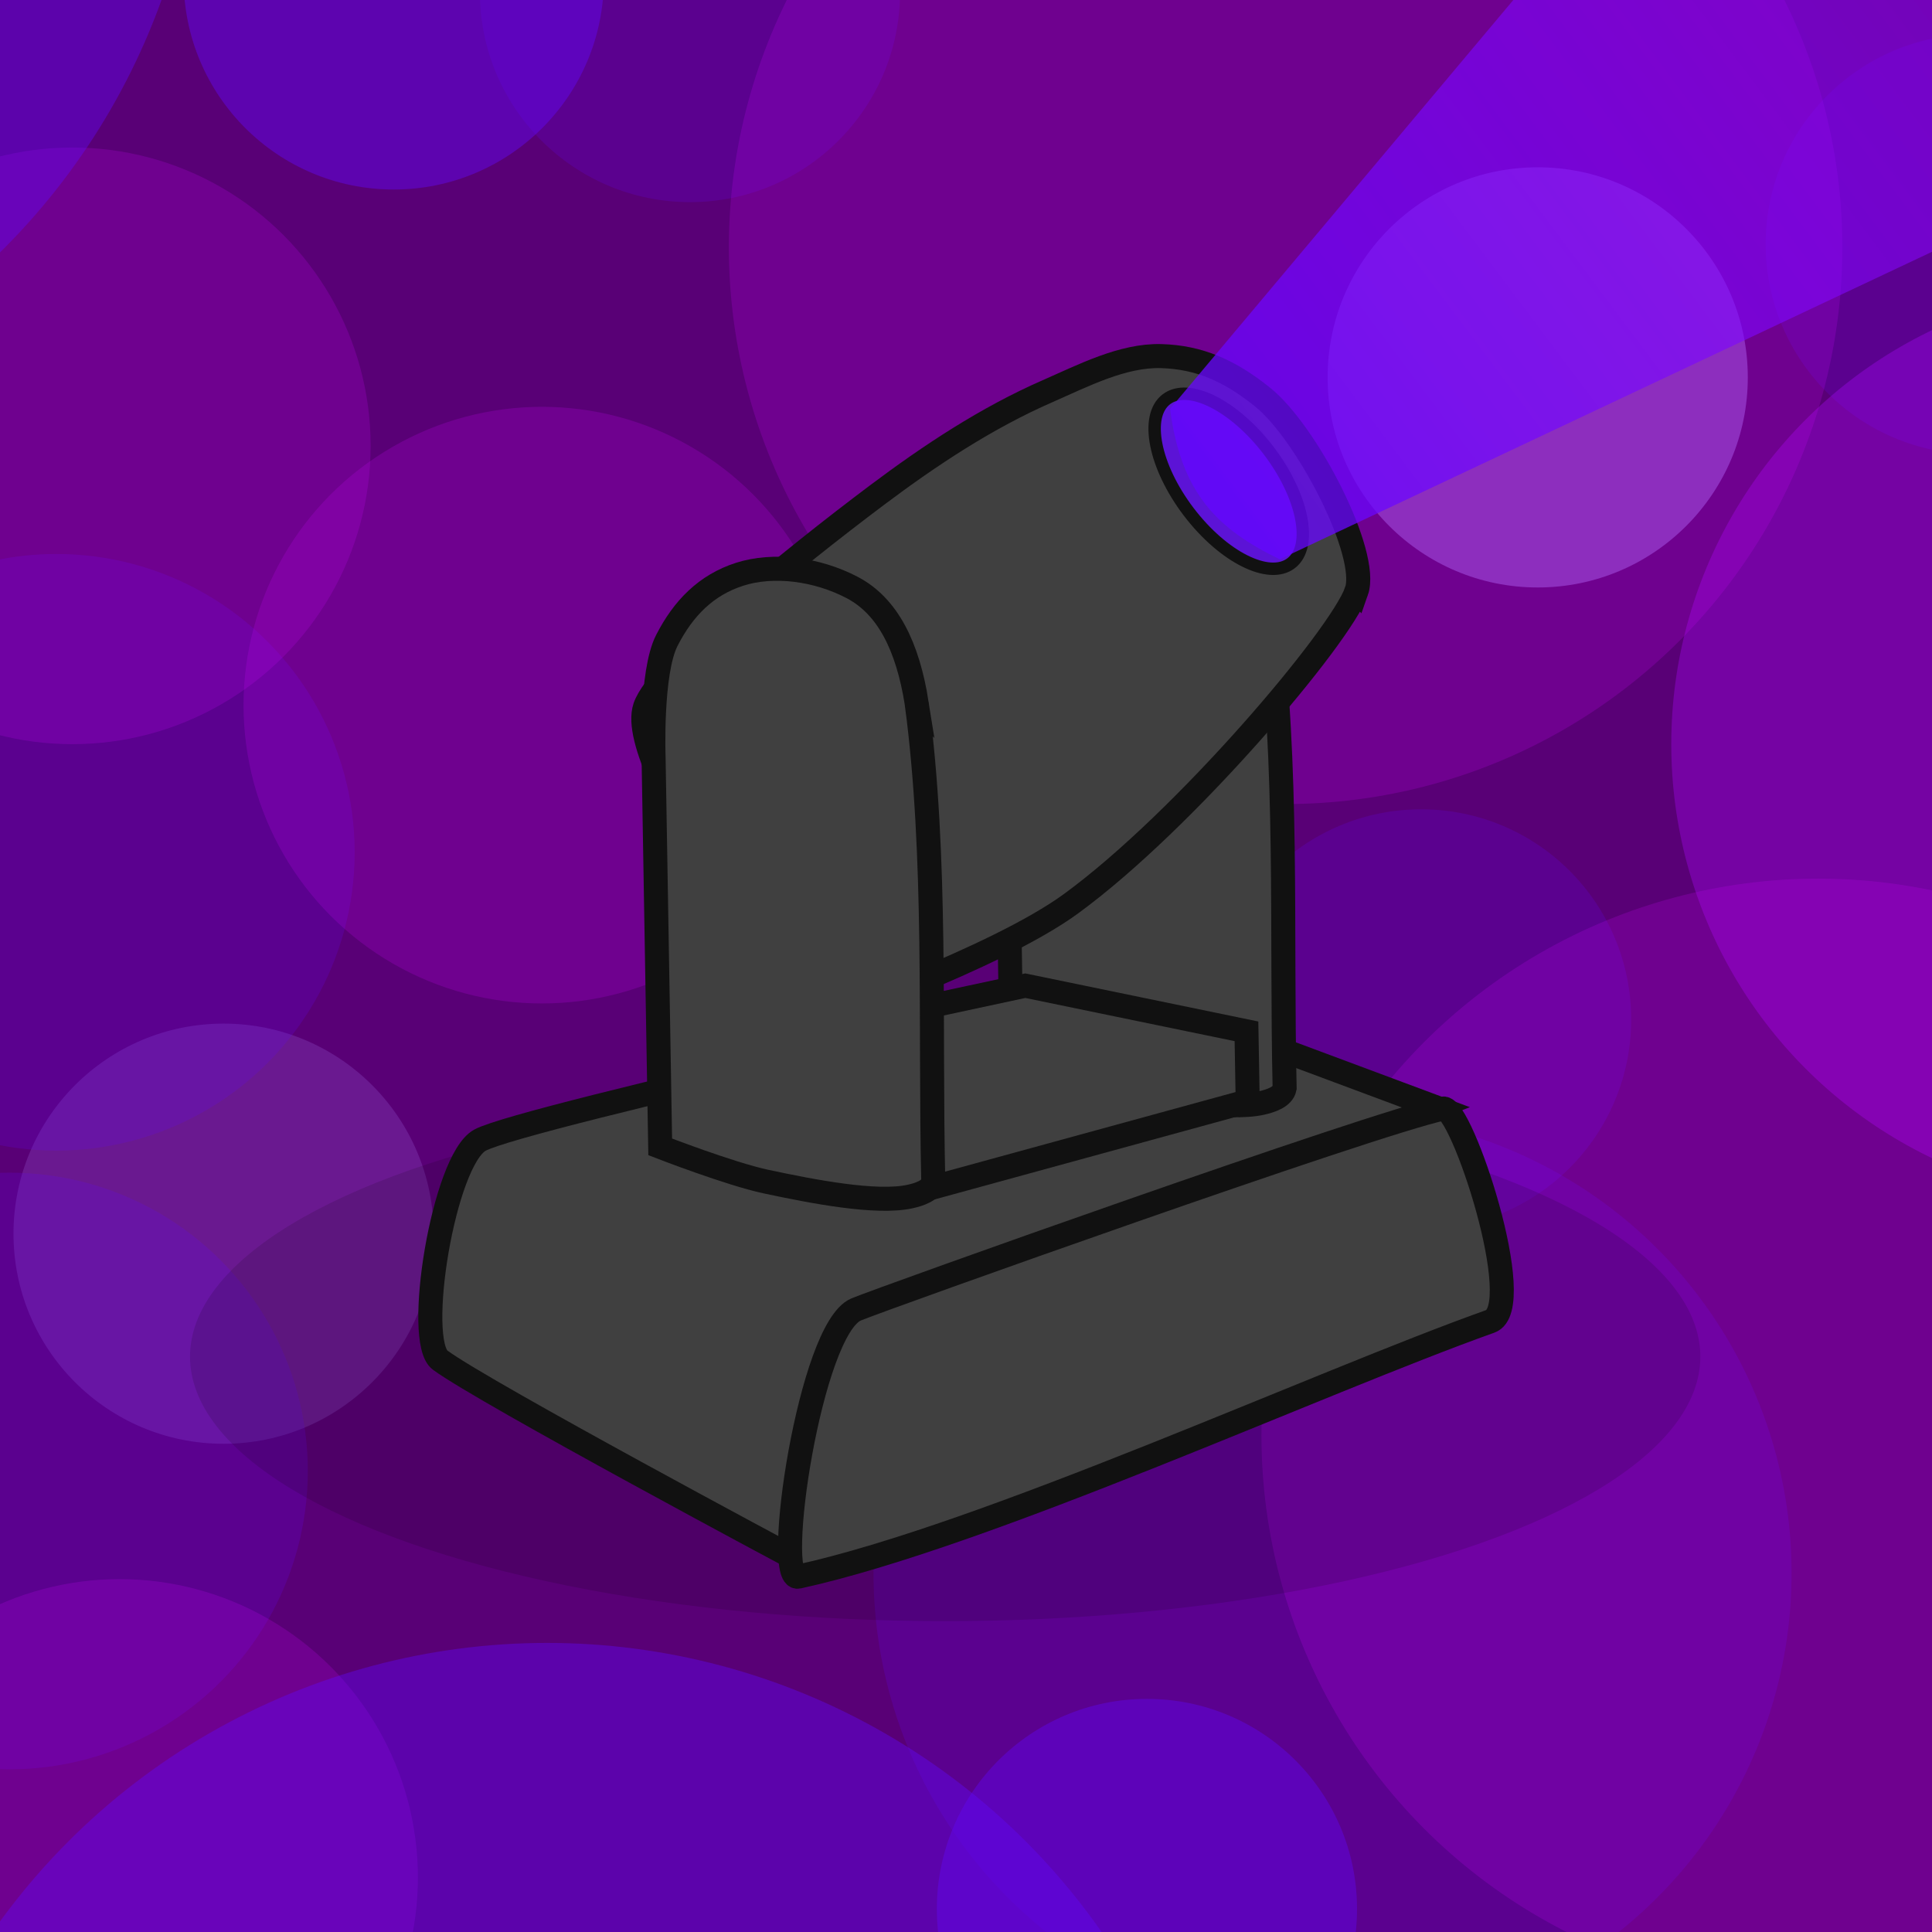 <?xml version="1.0" encoding="UTF-8" standalone="no"?>
<!-- Created with Inkscape (http://www.inkscape.org/) -->

<svg
   xmlns:dc="http://purl.org/dc/elements/1.1/"
   xmlns:cc="http://creativecommons.org/ns#"
   xmlns:rdf="http://www.w3.org/1999/02/22-rdf-syntax-ns#"
   xmlns:svg="http://www.w3.org/2000/svg"
   xmlns="http://www.w3.org/2000/svg"
   xmlns:xlink="http://www.w3.org/1999/xlink"
   xmlns:sodipodi="http://sodipodi.sourceforge.net/DTD/sodipodi-0.dtd"
   xmlns:inkscape="http://www.inkscape.org/namespaces/inkscape"
   version="1.1"
   id="svg928"
   width="466"
   height="466"
   viewBox="0 0 466 466"
   sodipodi:docname="logo.svg"
   inkscape:version="0.92.2 2405546, 2018-03-11"
   inkscape:export-filename="/home/sam/Documents/projects/contributing/synesthesia/branding/logo/logo.png"
   inkscape:export-xdpi="206.00999"
   inkscape:export-ydpi="206.00999">
  <defs
     id="defs932">
    <linearGradient
       id="linearGradient1240"
       inkscape:collect="always">
      <stop
         id="stop1236"
         offset="0"
         style="stop-color:#6407ff;stop-opacity:0.784" />
      <stop
         id="stop1238"
         offset="1"
         style="stop-color:#d807ff;stop-opacity:0" />
    </linearGradient>
    <linearGradient
       id="linearGradient1208"
       inkscape:collect="always">
      <stop
         id="stop1204"
         offset="0"
         style="stop-color:#ff07bf;stop-opacity:1" />
      <stop
         id="stop1206"
         offset="1"
         style="stop-color:#d807ff;stop-opacity:0" />
    </linearGradient>
    <linearGradient
       inkscape:collect="always"
       id="linearGradient1113">
      <stop
         style="stop-color:#d807ff;stop-opacity:1"
         offset="0"
         id="stop1109" />
      <stop
         style="stop-color:#d807ff;stop-opacity:0"
         offset="1"
         id="stop1111" />
    </linearGradient>
    <linearGradient
       inkscape:collect="always"
       xlink:href="#linearGradient1113"
       id="linearGradient1115"
       x1="145.183"
       y1="278.251"
       x2="406.664"
       y2="82.14"
       gradientUnits="userSpaceOnUse" />
    <linearGradient
       inkscape:collect="always"
       xlink:href="#linearGradient1208"
       id="linearGradient1178"
       gradientUnits="userSpaceOnUse"
       x1="145.183"
       y1="278.251"
       x2="406.664"
       y2="82.14" />
    <linearGradient
       inkscape:collect="always"
       xlink:href="#linearGradient1240"
       id="linearGradient1202"
       gradientUnits="userSpaceOnUse"
       x1="145.183"
       y1="278.251"
       x2="406.664"
       y2="82.14" />
    <filter
       style="color-interpolation-filters:sRGB"
       inkscape:label="Blur"
       id="filter1650">
      <feGaussianBlur
         stdDeviation="15 15"
         result="blur"
         id="feGaussianBlur1648" />
    </filter>
    <filter
       style="color-interpolation-filters:sRGB"
       inkscape:label="Blur"
       id="filter1646">
      <feGaussianBlur
         stdDeviation="15 15"
         result="blur"
         id="feGaussianBlur1644" />
    </filter>
    <filter
       style="color-interpolation-filters:sRGB"
       inkscape:label="Blur"
       id="filter1642">
      <feGaussianBlur
         stdDeviation="10 10"
         result="blur"
         id="feGaussianBlur1640" />
    </filter>
    <filter
       style="color-interpolation-filters:sRGB"
       inkscape:label="Blur"
       id="filter1626">
      <feGaussianBlur
         stdDeviation="5 5"
         result="blur"
         id="feGaussianBlur1624" />
    </filter>
    <filter
       style="color-interpolation-filters:sRGB"
       inkscape:label="Blur"
       id="filter1622">
      <feGaussianBlur
         stdDeviation="5 5"
         result="blur"
         id="feGaussianBlur1620" />
    </filter>
    <filter
       style="color-interpolation-filters:sRGB"
       inkscape:label="Blur"
       id="filter1606">
      <feGaussianBlur
         stdDeviation="10 10"
         result="blur"
         id="feGaussianBlur1604" />
    </filter>
    <filter
       style="color-interpolation-filters:sRGB;"
       inkscape:label="Blur"
       id="filter3283">
      <feGaussianBlur
         stdDeviation="15 15"
         result="blur"
         id="feGaussianBlur3281" />
    </filter>
  </defs>
  <sodipodi:namedview
     pagecolor="#ffffff"
     bordercolor="#666666"
     borderopacity="1"
     objecttolerance="10"
     gridtolerance="10"
     guidetolerance="10"
     inkscape:pageopacity="0"
     inkscape:pageshadow="2"
     inkscape:window-width="1916"
     inkscape:window-height="1041"
     id="namedview930"
     showgrid="false"
     inkscape:zoom="0.65779139"
     inkscape:cx="200.42342"
     inkscape:cy="324.58171"
     inkscape:window-x="0"
     inkscape:window-y="37"
     inkscape:window-maximized="0"
     inkscape:current-layer="svg928" />
  <rect
     style="opacity:1;vector-effect:none;fill:#590076;fill-opacity:1;stroke:none;stroke-width:67.559;stroke-linecap:butt;stroke-linejoin:round;stroke-miterlimit:4;stroke-dasharray:none;stroke-dashoffset:0;stroke-opacity:0.784"
     id="rect1248"
     width="466"
     height="466"
     x="-6.3046491e-07"
     y="-9.9999997e-06" />
  <circle
     style="opacity:1;vector-effect:none;fill:#a709f6;fill-opacity:0.353;stroke:none;stroke-width:0.865;stroke-linecap:butt;stroke-linejoin:round;stroke-miterlimit:4;stroke-dasharray:none;stroke-dashoffset:0;stroke-opacity:1;filter:url(#filter1650)"
     id="path864-5-60-6-2-6"
     cx="1401.66"
     cy="-21.49"
     r="50.673"
     transform="matrix(1,0,0,-1,-867.338,11.556)" />
  <circle
     style="opacity:1;vector-effect:none;fill:#6209f6;fill-opacity:0.198;stroke:none;stroke-width:0.865;stroke-linecap:butt;stroke-linejoin:round;stroke-miterlimit:4;stroke-dasharray:none;stroke-dashoffset:0;stroke-opacity:1;filter:url(#filter1650)"
     id="path864-5-60-6-2-6-1"
     cx="746.437"
     cy="-124.866"
     r="50.673"
     transform="matrix(1,0,0,-1,-867.338,11.556)" />
  <circle
     style="opacity:1;vector-effect:none;fill:#c909f6;fill-opacity:0.198;stroke:none;stroke-width:0.865;stroke-linecap:butt;stroke-linejoin:round;stroke-miterlimit:4;stroke-dasharray:none;stroke-dashoffset:0;stroke-opacity:1;filter:url(#filter1650)"
     id="path864-5-60-6-2-6-1-8-4"
     cx="-1399.38"
     cy="365.276"
     r="50.673"
     transform="matrix(-1,0,0,1,-867.338,11.556)" />
  <circle
     style="opacity:1;vector-effect:none;fill:#ae7ffa;fill-opacity:0.444;stroke:none;stroke-width:0.865;stroke-linecap:butt;stroke-linejoin:round;stroke-miterlimit:4;stroke-dasharray:none;stroke-dashoffset:0;stroke-opacity:1;filter:url(#filter1650)"
     id="path864-5-60-6-2-6-1-8-7-3"
     cx="-1238.235"
     cy="79.471"
     r="50.673"
     transform="matrix(-1,0,0,1,-867.338,11.556)" />
  <circle
     style="opacity:1;vector-effect:none;fill:#6209f6;fill-opacity:0.415;stroke:none;stroke-width:0.865;stroke-linecap:butt;stroke-linejoin:round;stroke-miterlimit:4;stroke-dasharray:none;stroke-dashoffset:0;stroke-opacity:1;filter:url(#filter1650)"
     id="path864-5-60-6-2-6-1-8-2-7"
     cx="-1143.98"
     cy="448.889"
     r="50.673"
     transform="matrix(-1,0,0,1,-867.338,11.556)" />
  <circle
     style="opacity:1;vector-effect:none;fill:#ae7ffa;fill-opacity:0.198;stroke:none;stroke-width:0.865;stroke-linecap:butt;stroke-linejoin:round;stroke-miterlimit:4;stroke-dasharray:none;stroke-dashoffset:0;stroke-opacity:1;filter:url(#filter1646)"
     id="path864-5-60"
     cx="921.265"
     cy="-286.012"
     r="50.673"
     transform="matrix(1,0,0,-1,-867.338,11.556)" />
  <circle
     style="opacity:1;vector-effect:none;fill:#6209f6;fill-opacity:0.198;stroke:none;stroke-width:0.865;stroke-linecap:butt;stroke-linejoin:round;stroke-miterlimit:4;stroke-dasharray:none;stroke-dashoffset:0;stroke-opacity:1;filter:url(#filter1646)"
     id="path864-5-60-6-2"
     cx="1343.891"
     cy="-47.334"
     r="50.673"
     transform="matrix(1,0,0,-1,-867.338,11.556)" />
  <circle
     style="opacity:1;vector-effect:none;fill:#6209f6;fill-opacity:0.415;stroke:none;stroke-width:0.865;stroke-linecap:butt;stroke-linejoin:round;stroke-miterlimit:4;stroke-dasharray:none;stroke-dashoffset:0;stroke-opacity:1;filter:url(#filter1646)"
     id="path864-5-60-6-2-6-1-8-2"
     cx="685.628"
     cy="16.516"
     r="50.673"
     transform="matrix(1,0,0,-1,-867.338,11.556)" />
  <circle
     style="opacity:1;vector-effect:none;fill:#6209f6;fill-opacity:0.444;stroke:none;stroke-width:0.865;stroke-linecap:butt;stroke-linejoin:round;stroke-miterlimit:4;stroke-dasharray:none;stroke-dashoffset:0;stroke-opacity:1;filter:url(#filter1646)"
     id="path864-5-60-6-2-6-1-8-2-0"
     cx="962.311"
     cy="16.516"
     r="50.673"
     transform="matrix(1,0,0,-1,-867.338,11.556)" />
  <circle
     style="opacity:1;vector-effect:none;fill:#6209f6;fill-opacity:0.198;stroke:none;stroke-width:0.865;stroke-linecap:butt;stroke-linejoin:round;stroke-miterlimit:4;stroke-dasharray:none;stroke-dashoffset:0;stroke-opacity:1;filter:url(#filter1646)"
     id="path864-5-60-6-2-6-1-8-2-0-2"
     cx="1033.763"
     cy="13.475"
     r="50.673"
     transform="matrix(1,0,0,-1,-867.338,11.556)" />
  <circle
     style="opacity:1;vector-effect:none;fill:#6209f6;fill-opacity:0.198;stroke:none;stroke-width:1.228;stroke-linecap:butt;stroke-linejoin:round;stroke-miterlimit:4;stroke-dasharray:none;stroke-dashoffset:0;stroke-opacity:1;filter:url(#filter1646)"
     id="path864-5-7-6"
     cx="-1543.803"
     cy="62.749"
     r="71.956"
     transform="matrix(-1,0,0,1,-867.338,11.556)" />
  <circle
     style="opacity:1;vector-effect:none;fill:#6209f6;fill-opacity:0.198;stroke:none;stroke-width:0.865;stroke-linecap:butt;stroke-linejoin:round;stroke-miterlimit:4;stroke-dasharray:none;stroke-dashoffset:0;stroke-opacity:1;filter:url(#filter1646)"
     id="path864-5-60-6-5"
     cx="-541.965"
     cy="246.698"
     r="50.673"
     transform="matrix(-1,0,0,1,-867.338,11.556)" />
  <circle
     style="opacity:1;vector-effect:none;fill:#6209f6;fill-opacity:0.198;stroke:none;stroke-width:0.865;stroke-linecap:butt;stroke-linejoin:round;stroke-miterlimit:4;stroke-dasharray:none;stroke-dashoffset:0;stroke-opacity:1;filter:url(#filter1646)"
     id="path864-5-60-6-2-6-1-4"
     cx="-1083.17"
     cy="307.507"
     r="50.673"
     transform="matrix(-1,0,0,1,-867.338,11.556)" />
  <circle
     style="opacity:1;vector-effect:none;fill:#6209f6;fill-opacity:0.444;stroke:none;stroke-width:0.865;stroke-linecap:butt;stroke-linejoin:round;stroke-miterlimit:4;stroke-dasharray:none;stroke-dashoffset:0;stroke-opacity:1;filter:url(#filter1646)"
     id="path864-5-60-6-2-6-1-8-2-0-8"
     cx="-789.764"
     cy="497.537"
     r="50.673"
     transform="matrix(-1,0,0,1,-867.338,11.556)" />
  <circle
     style="opacity:1;vector-effect:none;fill:#6209f6;fill-opacity:0.198;stroke:none;stroke-width:0.865;stroke-linecap:butt;stroke-linejoin:round;stroke-miterlimit:4;stroke-dasharray:none;stroke-dashoffset:0;stroke-opacity:1;filter:url(#filter1646)"
     id="path864-5-60-6-2-6-1-8-2-0-2-6"
     cx="-756.319"
     cy="505.138"
     r="50.673"
     transform="matrix(-1,0,0,1,-867.338,11.556)" />
  <circle
     style="opacity:1;vector-effect:none;fill:#6209f6;fill-opacity:0.198;stroke:none;stroke-width:1.228;stroke-linecap:butt;stroke-linejoin:round;stroke-miterlimit:4;stroke-dasharray:none;stroke-dashoffset:0;stroke-opacity:1;filter:url(#filter1642)"
     id="path864-5"
     cx="869.624"
     cy="-343.253"
     r="71.956"
     transform="matrix(1,0,0,-1,-867.338,11.556)" />
  <circle
     style="opacity:1;vector-effect:none;fill:#6209f6;fill-opacity:0.198;stroke:none;stroke-width:0.865;stroke-linecap:butt;stroke-linejoin:round;stroke-miterlimit:4;stroke-dasharray:none;stroke-dashoffset:0;stroke-opacity:1;filter:url(#filter1642)"
     id="path864-5-60-6"
     cx="1210.11"
     cy="-234.323"
     r="50.673"
     transform="matrix(1,0,0,-1,-867.338,11.556)" />
  <circle
     style="opacity:1;vector-effect:none;fill:#6209f6;fill-opacity:0.198;stroke:none;stroke-width:1.228;stroke-linecap:butt;stroke-linejoin:round;stroke-miterlimit:4;stroke-dasharray:none;stroke-dashoffset:0;stroke-opacity:1;filter:url(#filter1642)"
     id="path864-5-15"
     cx="-880.931"
     cy="194.017"
     r="71.956"
     transform="matrix(-1,0,0,1,-867.338,11.556)" />
  <circle
     style="opacity:1;vector-effect:none;fill:#c909f6;fill-opacity:0.198;stroke:none;stroke-width:1.228;stroke-linecap:butt;stroke-linejoin:round;stroke-miterlimit:4;stroke-dasharray:none;stroke-dashoffset:0;stroke-opacity:1;filter:url(#filter1626)"
     id="path864-5-9"
     cx="884.779"
     cy="-95.982"
     r="71.956"
     transform="matrix(1,0,0,-1,-867.338,11.556)" />
  <circle
     style="opacity:1;vector-effect:none;fill:#c909f6;fill-opacity:0.198;stroke:none;stroke-width:1.228;stroke-linecap:butt;stroke-linejoin:round;stroke-miterlimit:4;stroke-dasharray:none;stroke-dashoffset:0;stroke-opacity:1;filter:url(#filter1626)"
     id="path864-5-1"
     cx="754.038"
     cy="-322.497"
     r="71.956"
     transform="matrix(1,0,0,-1,-867.338,11.556)" />
  <circle
     style="opacity:1;vector-effect:none;fill:#c909f6;fill-opacity:0.198;stroke:none;stroke-width:1.228;stroke-linecap:butt;stroke-linejoin:round;stroke-miterlimit:4;stroke-dasharray:none;stroke-dashoffset:0;stroke-opacity:1;filter:url(#filter1626)"
     id="path864-5-9-7"
     cx="-896.181"
     cy="441.288"
     r="71.956"
     transform="matrix(-1,0,0,1,-867.338,11.556)" />
  <circle
     style="opacity:1;vector-effect:none;fill:#c909f6;fill-opacity:0.198;stroke:none;stroke-width:1.228;stroke-linecap:butt;stroke-linejoin:round;stroke-miterlimit:4;stroke-dasharray:none;stroke-dashoffset:0;stroke-opacity:1;filter:url(#filter1626)"
     id="path864-5-1-6"
     cx="-998.037"
     cy="158.524"
     r="71.956"
     transform="matrix(-1,0,0,1,-867.338,11.556)" />
  <circle
     style="opacity:1;vector-effect:none;fill:#a709f6;fill-opacity:0.353;stroke:none;stroke-width:1.89;stroke-linecap:butt;stroke-linejoin:round;stroke-miterlimit:4;stroke-dasharray:none;stroke-dashoffset:0;stroke-opacity:1"
     id="path864-0"
     cx="-513.833"
     cy="179.49"
     r="110.722"
     transform="scale(-1,1)" />
  <circle
     style="opacity:1;vector-effect:none;fill:#c909f6;fill-opacity:0.198;stroke:none;stroke-width:2.292;stroke-linecap:butt;stroke-linejoin:round;stroke-miterlimit:4;stroke-dasharray:none;stroke-dashoffset:0;stroke-opacity:1;filter:url(#filter1622)"
     id="path864-5-6"
     cx="1177.425"
     cy="-48.094"
     r="134.286"
     transform="matrix(1,0,0,-1,-867.338,11.556)" />
  <circle
     style="opacity:1;vector-effect:none;fill:#6209f6;fill-opacity:0.198;stroke:none;stroke-width:1.89;stroke-linecap:butt;stroke-linejoin:round;stroke-miterlimit:4;stroke-dasharray:none;stroke-dashoffset:0;stroke-opacity:1;filter:url(#filter1622)"
     id="path864-3-6"
     cx="-1188.751"
     cy="367.879"
     r="110.722"
     transform="matrix(-1,0,0,1,-867.338,11.556)" />
  <circle
     style="opacity:1;vector-effect:none;fill:#c909f6;fill-opacity:0.198;stroke:none;stroke-width:2.292;stroke-linecap:butt;stroke-linejoin:round;stroke-miterlimit:4;stroke-dasharray:none;stroke-dashoffset:0;stroke-opacity:1;filter:url(#filter1606)"
     id="path864-5-6-2"
     cx="1305.885"
     cy="-334.659"
     r="134.286"
     transform="matrix(1,0,0,-1,-867.338,11.556)" />
  <circle
     style="opacity:1;vector-effect:none;fill:#6209f6;fill-opacity:0.415;stroke:none;stroke-width:2.785;stroke-linecap:butt;stroke-linejoin:round;stroke-miterlimit:4;stroke-dasharray:none;stroke-dashoffset:0;stroke-opacity:1;filter:url(#filter1606)"
     id="path864-5-6-9"
     cx="1579.528"
     cy="-396.989"
     r="163.17"
     transform="matrix(1,0,0,-1,-867.338,11.556)" />
  <circle
     style="opacity:1;vector-effect:none;fill:#6209f6;fill-opacity:0.415;stroke:none;stroke-width:2.785;stroke-linecap:butt;stroke-linejoin:round;stroke-miterlimit:4;stroke-dasharray:none;stroke-dashoffset:0;stroke-opacity:1;filter:url(#filter1606)"
     id="path864-5-6-9-3"
     cx="999.288"
     cy="-547.888"
     r="163.17"
     transform="matrix(1,0,0,-1,-867.338,11.556)" />
  <circle
     style="opacity:1;vector-effect:none;fill:#6209f6;fill-opacity:0.415;stroke:none;stroke-width:2.785;stroke-linecap:butt;stroke-linejoin:round;stroke-miterlimit:4;stroke-dasharray:none;stroke-dashoffset:0;stroke-opacity:1;filter:url(#filter1606)"
     id="path864-5-6-9-3-5"
     cx="-752.787"
     cy="-66.866"
     r="163.17"
     transform="matrix(-1,0,0,1,-867.338,11.556)" />
  <ellipse
     style="opacity:0.352;vector-effect:none;fill:#000000;fill-opacity:1;stroke:none;stroke-width:1.712;stroke-linecap:butt;stroke-linejoin:round;stroke-miterlimit:4;stroke-dasharray:none;stroke-dashoffset:0;stroke-opacity:1;filter:url(#filter3283)"
     id="path3279"
     cx="231"
     cy="328.138"
     rx="179.985"
     ry="79.052"
     transform="matrix(1.012,0,0,0.807,-5.796,62.416)" />
  <g
     id="g1200"
     transform="matrix(1.102,0,0,1.102,-31.682,-14.086)">
    <g
       id="g1126"
       transform="matrix(1.582,0,0,1.582,65.05,-319.061)">
      <g
         id="g1069-6"
         transform="matrix(-0.426,0,0,0.426,209.899,254.639)"
         style="stroke:#111111;stroke-opacity:1">
        <path
           sodipodi:nodetypes="ccssccc"
           inkscape:connector-curvature="0"
           id="path1060-7"
           d="M 80.193,254.307 185.165,215.178 c 0,0 191.709,42.179 205.536,49.77 11.82,6.489 21.343,65.279 12.922,71.451 -14.735,10.8 -115.538,64.61 -115.538,64.61 l -12.542,-71.071 z"
           style="fill:#404040;fill-opacity:1;fill-rule:evenodd;stroke:#111111;stroke-width:7.805;stroke-linecap:butt;stroke-linejoin:miter;stroke-miterlimit:4;stroke-dasharray:none;stroke-opacity:1" />
        <path
           sodipodi:nodetypes="czzzccsscc"
           inkscape:connector-curvature="0"
           id="path938-3-5"
           d="m 134.744,92.711 c 2.941,-18.577 9.444,-31.591 20.962,-37.624 11.518,-6.033 25.636,-7.8 36.549,-4.3 10.913,3.5 18.311,11.057 23.649,21.499 5.338,10.442 4.3,38.161 4.3,38.161 l -2.15,126.309 c 0,0 -22.597,8.771 -34.399,11.287 -15.326,3.268 -35.889,7.238 -46.761,4.837 -2.912,-0.643 -6.95,-1.911 -7.525,-4.837 1.154,-50.897 -1.256,-105.519 5.375,-155.333 z"
           style="fill:#404040;fill-opacity:1;fill-rule:evenodd;stroke:#111111;stroke-width:7.805;stroke-linecap:butt;stroke-linejoin:miter;stroke-miterlimit:4;stroke-dasharray:none;stroke-opacity:1" />
        <path
           sodipodi:nodetypes="ccccccc"
           inkscape:connector-curvature="0"
           id="path968-3"
           d="m 213.594,214.781 -71.831,14.822 -0.399,22.692 110.275,30.209 67.232,-22.117 -0.76,-23.184 z"
           style="fill:#404040;fill-opacity:1;fill-rule:evenodd;stroke:#111111;stroke-width:7.805;stroke-linecap:butt;stroke-linejoin:miter;stroke-miterlimit:4;stroke-dasharray:none;stroke-opacity:1" />
        <path
           sodipodi:nodetypes="sssssscss"
           inkscape:connector-curvature="0"
           id="path964-5"
           d="m 106.037,86.7 c -4.264,-12.074 16.037,-51.489 30.497,-63.09 10.621,-8.522 20.518,-12.963 32.973,-13.302 12.507,-0.341 25.402,6.39 36.866,11.402 19.848,8.678 38.166,20.819 55.489,33.825 27.178,20.405 70.822,55.682 75.252,68.791 6.881,20.364 -54.729,102.236 -54.729,102.236 0,0 -58.84,-20.309 -83.613,-38.386 -37.015,-27.01 -87.522,-86.716 -92.735,-101.476 z"
           style="fill:#404040;fill-opacity:1;fill-rule:evenodd;stroke:#111111;stroke-width:7.805;stroke-linecap:butt;stroke-linejoin:miter;stroke-miterlimit:4;stroke-dasharray:none;stroke-opacity:1" />
        <path
           sodipodi:nodetypes="czzzccsscc"
           inkscape:connector-curvature="0"
           id="path938-6"
           d="m 248.856,123.084 c 2.941,-18.577 9.444,-31.591 20.962,-37.624 11.518,-6.033 25.636,-7.8 36.549,-4.3 10.913,3.5 18.311,11.057 23.649,21.499 5.338,10.442 4.3,38.161 4.3,38.161 l -2.15,126.309 c 0,0 -22.597,8.771 -34.399,11.287 -15.326,3.268 -35.889,7.238 -46.761,4.837 -2.912,-0.643 -6.95,-1.911 -7.525,-4.837 1.154,-50.897 -1.256,-105.519 5.375,-155.333 z"
           style="fill:#404040;fill-opacity:1;fill-rule:evenodd;stroke:#111111;stroke-width:7.805;stroke-linecap:butt;stroke-linejoin:miter;stroke-miterlimit:4;stroke-dasharray:none;stroke-opacity:1" />
        <ellipse
           cx="48.828"
           cy="148.221"
           rx="33.458"
           ry="16.345"
           transform="matrix(0.605,-0.796,0.796,0.606,0,0)"
           id="path970-2"
           style="opacity:1;vector-effect:none;fill:#6407ff;fill-opacity:0.784;stroke:#111111;stroke-width:4.026;stroke-linecap:butt;stroke-linejoin:round;stroke-miterlimit:4;stroke-dasharray:none;stroke-dashoffset:0;stroke-opacity:1" />
        <path
           sodipodi:nodetypes="sssss"
           inkscape:connector-curvature="0"
           id="path1058-9"
           d="m 62.591,323.804 c -12.419,-4.425 9.44,-70.36 15.322,-69.117 22.888,4.836 182.342,61.765 190.617,65.24 14.979,6.29 27.027,88.588 18.796,86.784 C 226.113,393.297 118.214,343.625 62.591,323.804 Z"
           style="fill:#404040;fill-opacity:1;fill-rule:evenodd;stroke:#111111;stroke-width:7.805;stroke-linecap:butt;stroke-linejoin:miter;stroke-miterlimit:4;stroke-dasharray:none;stroke-opacity:1" />
      </g>
      <path
         style="fill:url(#linearGradient1202);fill-opacity:1;fill-rule:evenodd;stroke:none;stroke-width:1px;stroke-linecap:butt;stroke-linejoin:miter;stroke-opacity:1"
         d="M 138.94,266.324 352.442,12.012 459.125,143.343 154.115,287.144 c -8.433,-4.077 -13.67,-8.977 -15.175,-20.82 z"
         id="path1107"
         inkscape:connector-curvature="0"
         sodipodi:nodetypes="ccccc" />
    </g>
  </g>
</svg>
